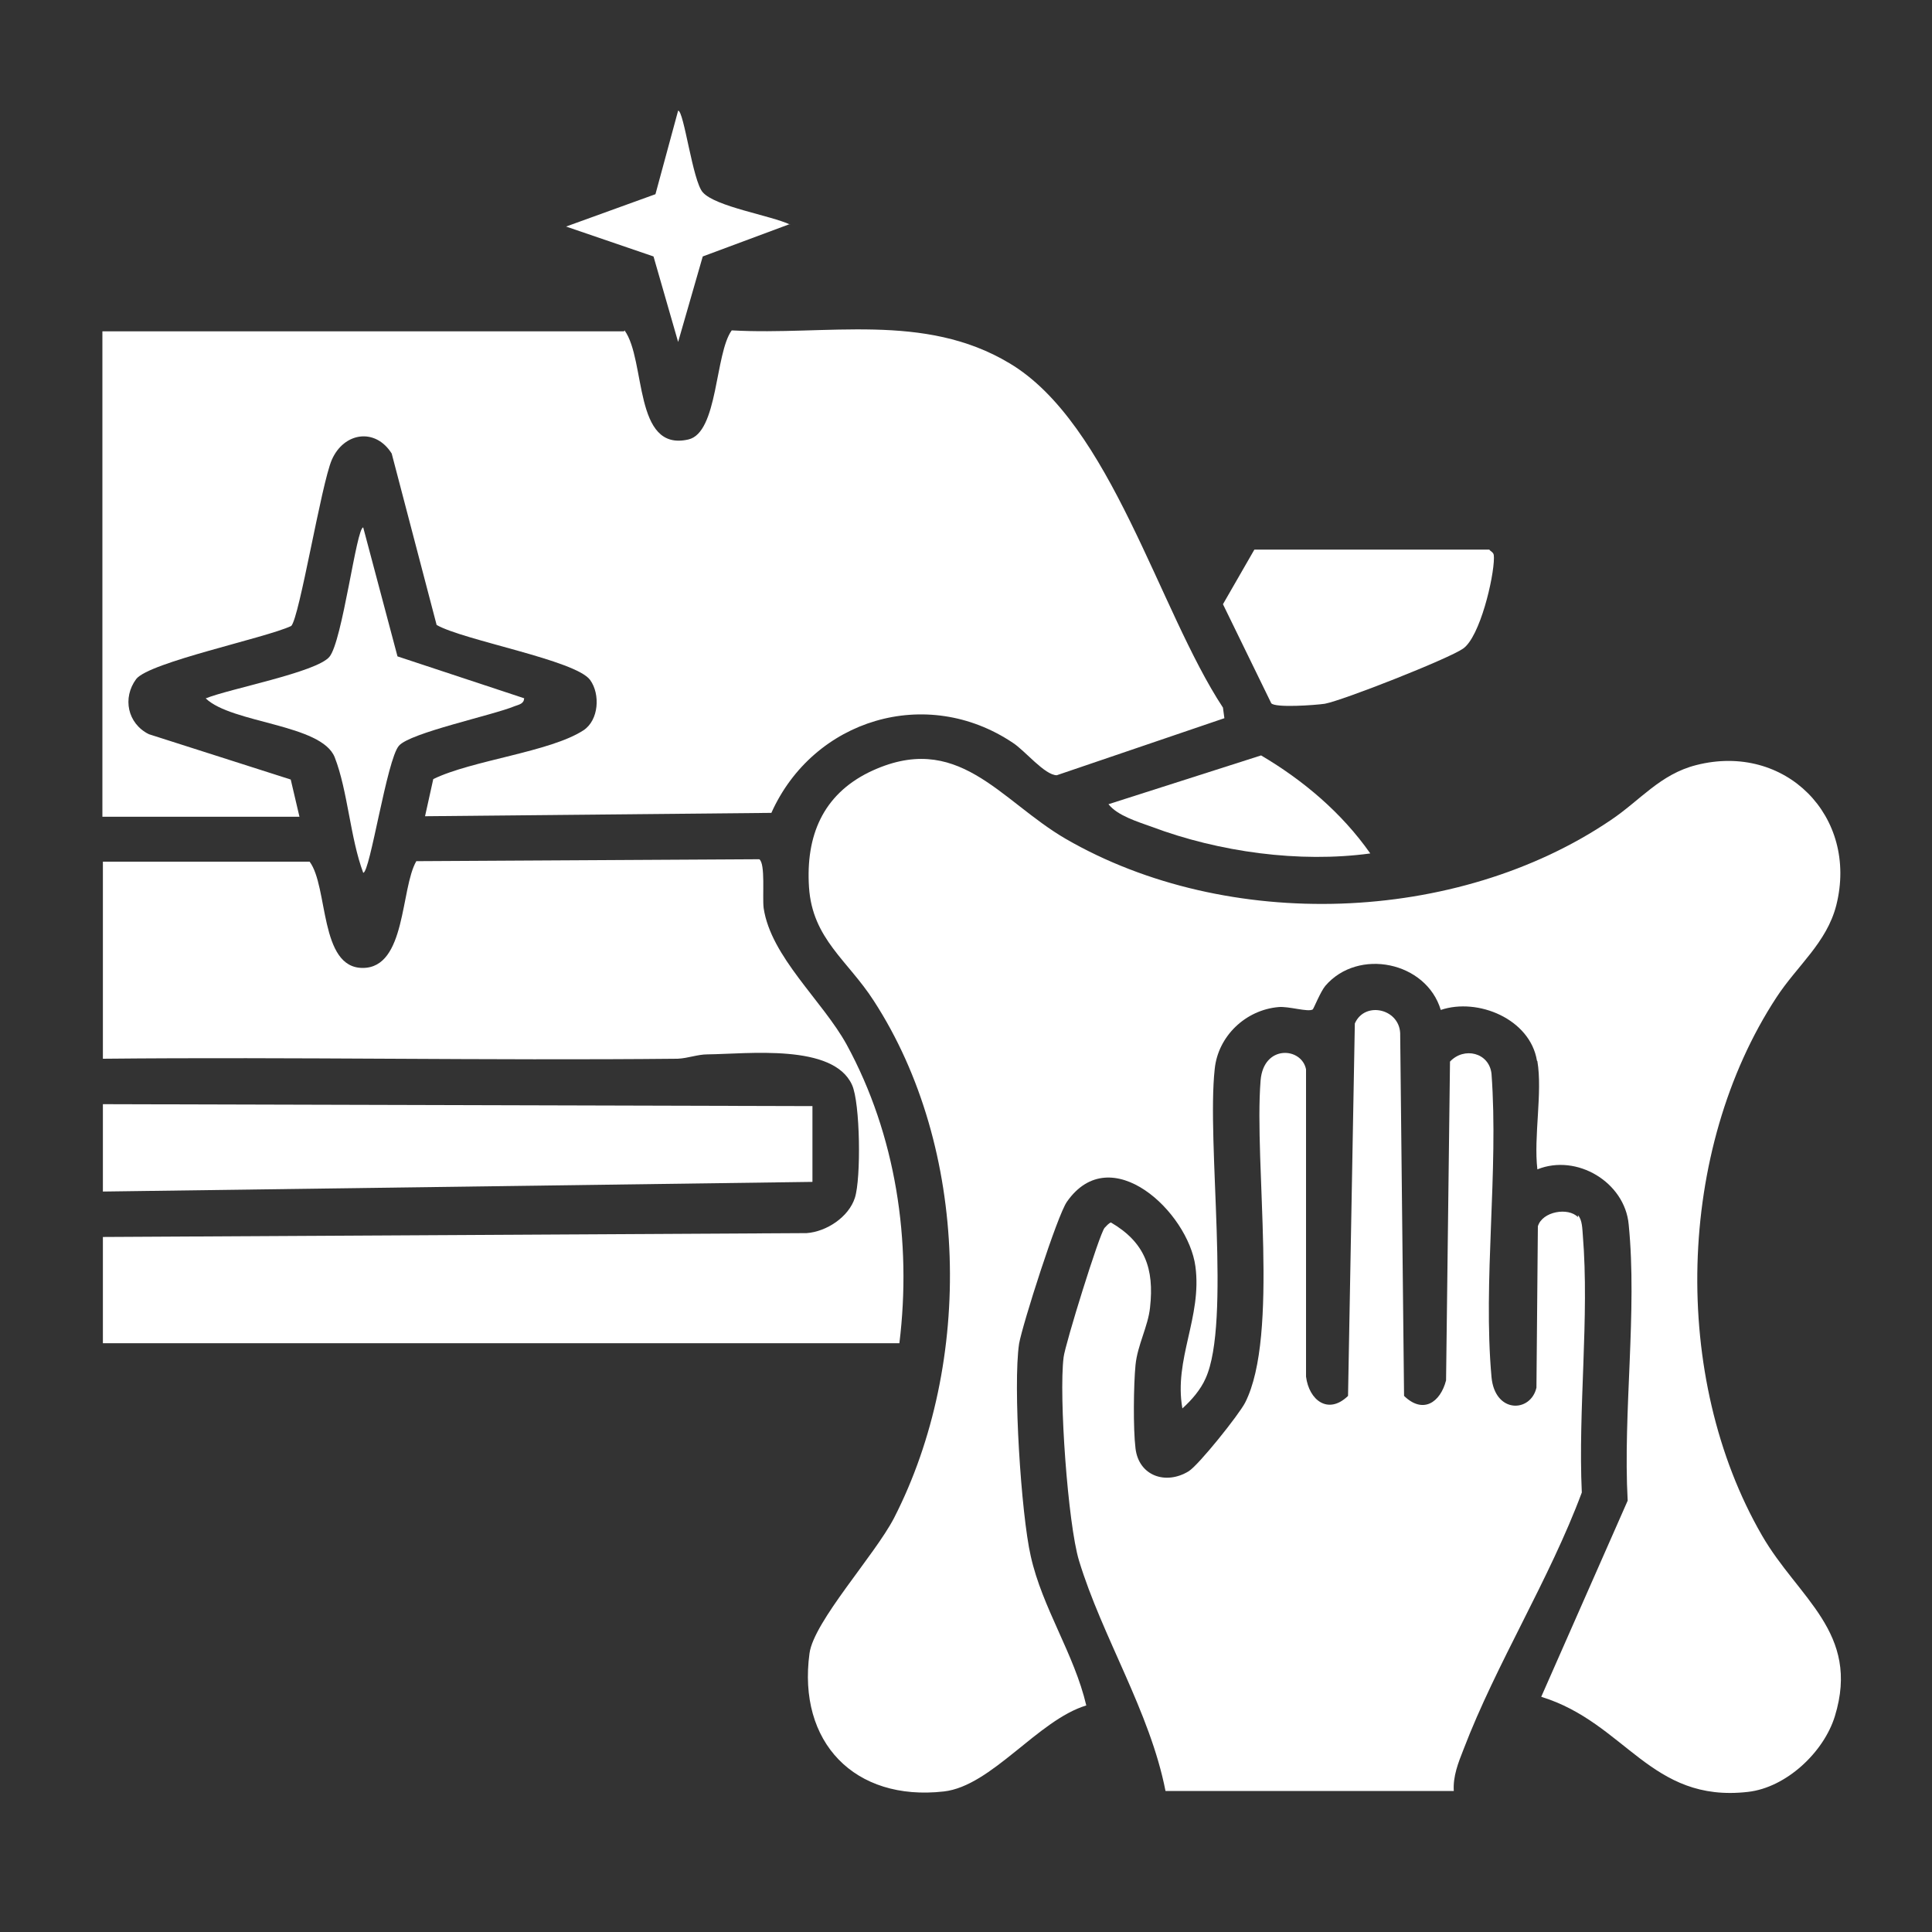 <svg width="27" height="27" viewBox="0 0 27 27" fill="none" xmlns="http://www.w3.org/2000/svg">
<rect x="0" y="0" width="27" height="27" fill="#333333" stroke="none"/>
<path d="M21.479 14.823C21.384 14.242 20.655 13.939 20.135 14.114C19.933 13.439 18.981 13.243 18.522 13.777C18.454 13.858 18.36 14.094 18.346 14.107C18.279 14.148 18.009 14.06 17.867 14.074C17.408 14.114 17.023 14.479 16.976 14.938C16.861 15.97 17.206 18.481 16.848 19.264C16.78 19.42 16.652 19.568 16.524 19.683C16.402 18.994 16.801 18.407 16.706 17.698C16.605 16.942 15.525 15.916 14.911 16.794C14.776 16.983 14.29 18.508 14.242 18.778C14.155 19.359 14.27 21.161 14.405 21.748C14.566 22.471 15.012 23.112 15.181 23.834C14.506 24.037 13.858 24.961 13.19 25.036C11.941 25.177 11.144 24.347 11.313 23.105C11.374 22.66 12.224 21.735 12.494 21.215C13.608 19.042 13.547 16.045 12.211 13.986C11.846 13.419 11.354 13.122 11.306 12.4C11.259 11.677 11.502 11.11 12.143 10.793C13.385 10.192 13.966 11.185 14.897 11.725C17.152 13.027 20.358 12.919 22.511 11.461C22.923 11.185 23.2 10.82 23.706 10.692C24.948 10.375 25.974 11.407 25.663 12.649C25.529 13.176 25.117 13.493 24.826 13.939C23.429 16.072 23.348 19.251 24.624 21.458C25.13 22.336 26.001 22.815 25.643 23.983C25.488 24.489 24.962 24.982 24.428 25.042C23.065 25.198 22.721 24.077 21.539 23.713L22.747 20.972C22.68 19.737 22.883 18.326 22.761 17.111C22.707 16.524 22.039 16.119 21.485 16.342C21.431 15.883 21.559 15.268 21.485 14.83L21.479 14.823Z" fill="white"/>
<path d="M8.728 4.617C9.031 5.035 8.849 6.318 9.619 6.142C10.037 6.048 9.99 4.941 10.226 4.617C11.556 4.691 12.913 4.36 14.107 5.076C15.525 5.92 16.193 8.525 17.091 9.889L17.111 10.037L14.769 10.834C14.6 10.834 14.323 10.489 14.155 10.381C12.947 9.571 11.367 10.051 10.78 11.36L5.94 11.407L6.055 10.888C6.595 10.624 7.688 10.51 8.154 10.206C8.37 10.064 8.39 9.7 8.248 9.504C8.053 9.227 6.48 8.95 6.102 8.734L5.474 6.338C5.245 5.974 4.806 6.041 4.637 6.426C4.489 6.77 4.185 8.633 4.07 8.748C3.712 8.917 2.086 9.254 1.903 9.49C1.708 9.754 1.782 10.111 2.079 10.26L4.063 10.894L4.185 11.414H1.431V4.63H8.721L8.728 4.617Z" fill="white"/>
<path d="M22.052 16.983C22.113 17.044 22.113 17.179 22.12 17.26C22.214 18.407 22.052 19.697 22.106 20.858C21.654 22.073 20.912 23.247 20.453 24.448C20.378 24.637 20.304 24.826 20.317 25.029H16.288C16.072 23.922 15.403 22.876 15.079 21.809C14.924 21.296 14.796 19.508 14.864 18.968C14.884 18.792 15.363 17.246 15.437 17.159C15.464 17.131 15.491 17.098 15.525 17.084C15.998 17.361 16.133 17.726 16.072 18.272C16.045 18.535 15.896 18.799 15.869 19.076C15.842 19.352 15.835 19.966 15.869 20.243C15.916 20.628 16.294 20.756 16.612 20.561C16.753 20.473 17.314 19.771 17.401 19.602C17.881 18.657 17.523 16.274 17.617 15.1C17.658 14.594 18.191 14.634 18.252 14.944V19.238C18.293 19.568 18.562 19.777 18.839 19.508L18.934 14.303C19.076 13.979 19.582 14.101 19.568 14.472L19.622 19.508C19.886 19.764 20.128 19.602 20.209 19.291L20.264 14.836C20.459 14.627 20.81 14.708 20.844 15.005C20.945 16.369 20.723 17.901 20.844 19.244C20.891 19.757 21.391 19.744 21.472 19.393L21.492 17.138C21.553 16.929 21.917 16.868 22.052 17.01V16.983Z" fill="white"/>
<path d="M12.575 18.772H1.438V17.287L11.273 17.233C11.549 17.213 11.86 17.01 11.947 16.74C12.035 16.47 12.022 15.41 11.907 15.161C11.644 14.58 10.449 14.729 9.889 14.735C9.747 14.735 9.619 14.789 9.47 14.796C6.79 14.823 4.111 14.769 1.438 14.796V12.042H4.327C4.59 12.393 4.462 13.527 5.069 13.527C5.677 13.527 5.596 12.42 5.818 12.035L10.611 12.008C10.699 12.069 10.652 12.528 10.672 12.69C10.773 13.372 11.495 13.986 11.833 14.6C12.521 15.863 12.744 17.348 12.569 18.772H12.575Z" fill="white"/>
<path d="M1.438 16.652V15.431L11.354 15.458V16.517L1.438 16.652Z" fill="white"/>
<path d="M20.817 7.688C20.871 7.729 20.878 7.735 20.878 7.796C20.878 8.073 20.682 8.903 20.446 9.065C20.243 9.207 18.772 9.787 18.515 9.835C18.38 9.855 17.82 9.895 17.766 9.828L17.091 8.444L17.53 7.681H20.817V7.688Z" fill="white"/>
<path d="M7.324 9.76C7.324 9.835 7.249 9.848 7.195 9.868C6.885 9.997 5.731 10.24 5.575 10.422C5.407 10.611 5.17 12.204 5.076 12.197C4.894 11.711 4.86 11.05 4.678 10.584C4.495 10.118 3.24 10.111 2.875 9.76C3.206 9.625 4.421 9.396 4.603 9.18C4.786 8.964 4.981 7.371 5.076 7.371L5.555 9.173L7.33 9.76H7.324Z" fill="white"/>
<path d="M19.15 11.927C18.157 12.062 17.037 11.907 16.099 11.556C15.896 11.482 15.62 11.401 15.491 11.239L17.624 10.557C18.218 10.908 18.752 11.36 19.15 11.927Z" fill="white"/>
<path d="M11.036 3.132L9.821 3.584L9.477 4.779L9.133 3.584L7.911 3.166L9.16 2.714L9.477 1.546C9.558 1.546 9.68 2.531 9.821 2.687C9.997 2.889 10.773 3.011 11.043 3.139L11.036 3.132Z" fill="white"/>
</svg>

